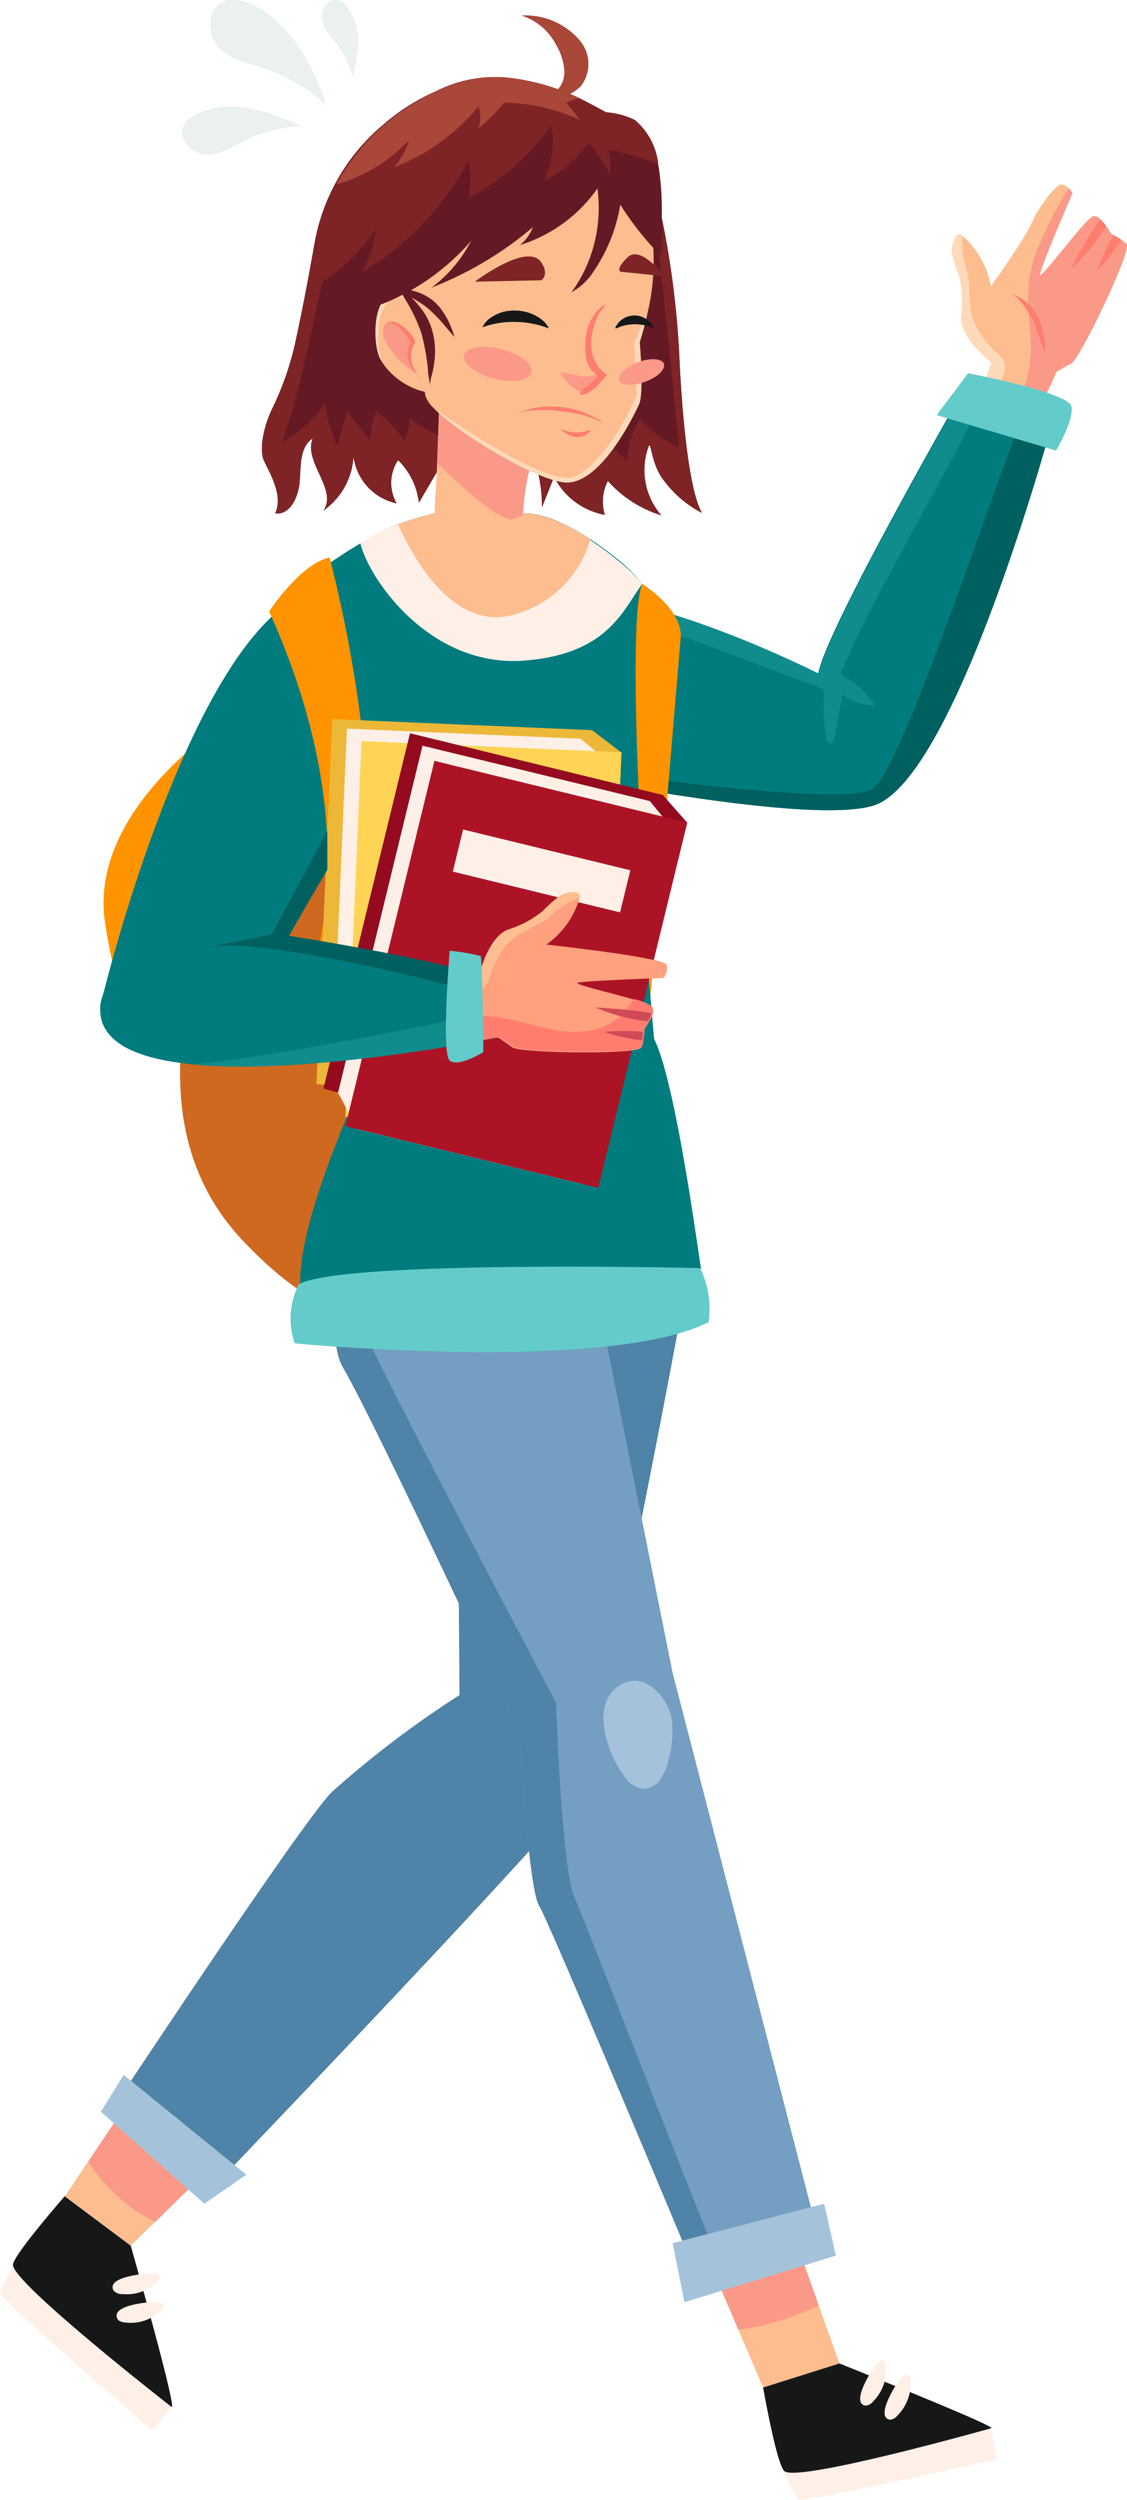 <svg xmlns="http://www.w3.org/2000/svg" viewBox="0 0 87.14 193.19"><defs><style>.cls-1{fill:#fdbd8e;}.cls-2{fill:#fb9988;}.cls-3{fill:#fd7d6f;}.cls-4{fill:#ffdaba;}.cls-5{fill:#007c7e;}.cls-6{fill:#006060;}.cls-7{fill:#118c8c;}.cls-8{fill:#fff0e7;}.cls-9{fill:#161818;}.cls-10{fill:#4f83a7;}.cls-11{fill:#749ec2;}.cls-12{fill:#a4c3db;}.cls-13{fill:#ff9300;}.cls-14{fill:#cf691f;}.cls-15{fill:#63ccca;}.cls-16{fill:#651924;}.cls-17{fill:#7e2426;}.cls-18{fill:#a94739;}.cls-19{fill:#edb838;}.cls-20{fill:#ffd455;}.cls-21{fill:#940b20;}.cls-22{fill:#ac1426;}.cls-23{fill:#ffa07f;}.cls-24{fill:#ff7d6f;}.cls-25{fill:#cf4a57;}.cls-26{fill:#ffbf90;}.cls-27{fill:#ebf1ed;}</style></defs><title>SchoolGirl2_1</title><g id="Layer_2" data-name="Layer 2"><g id="OBJECTS"><path class="cls-1" d="M87.11,18.85c.45.41-3.47,8.62-4.24,9.21l-1.17.66-1.86,4.09a6.63,6.63,0,0,1-1.68-.51,5.51,5.51,0,0,1-1.51-1,4.31,4.31,0,0,1-.72-.85,13.78,13.78,0,0,1,.75-2.42s-2.5-1.92-2.37-3.65a8,8,0,0,0-.15-3.05,14.54,14.54,0,0,1-.5-1.54,1.89,1.89,0,0,1,.28-1.54.42.42,0,0,1,.15-.11.37.37,0,0,1,.36.11l0,0a6.68,6.68,0,0,1,2.16,3.88S79.57,18.07,80,16.7c0,0,1.6-2.64,2.15-2.44a1.13,1.13,0,0,1,.48.3,1.3,1.3,0,0,1,.28.37s-2.6,6-2.51,6.32S84,16.79,84.55,16.7a.69.69,0,0,1,.51.24,3,3,0,0,1,.46.53,6.34,6.34,0,0,1,.41.6l.18.1.59.36Z"/><path class="cls-2" d="M87.11,18.85c.45.41-3.47,8.62-4.24,9.21l-1.17.66-1.86,4.09a6.63,6.63,0,0,1-1.68-.51A10.78,10.78,0,0,0,79.71,27c0-1.79-.36-3.58-.14-5.35a11.73,11.73,0,0,1,1-3.21,28.5,28.5,0,0,1,1.6-3.17,7.8,7.8,0,0,1,.48-.71,1.3,1.3,0,0,1,.28.37s-2.6,6-2.51,6.32S84,16.79,84.55,16.7a.69.69,0,0,1,.51.24,3,3,0,0,1,.46.53,6.34,6.34,0,0,1,.41.6l.18.1.59.36Z"/><path class="cls-3" d="M85.52,17.47l-.27.44A14.33,14.33,0,0,1,83.61,20a10.33,10.33,0,0,1-.79.76s.2-.41.51-1,.78-1.38,1.33-2.23l.4-.59A3,3,0,0,1,85.52,17.47Z"/><path class="cls-3" d="M86.7,18.53a15.17,15.17,0,0,1-1.87,2.41,16.2,16.2,0,0,1,1.28-2.77Z"/><path class="cls-4" d="M74.45,18.28a1.91,1.91,0,0,0-.06.33,8.43,8.43,0,0,0,.45,2.65c.23,1.23,0,2.53.48,3.69a8.42,8.42,0,0,0,1.9,2.48,1.59,1.59,0,0,1,.49.82,1.63,1.63,0,0,1-.16.78c-.29.76-.63,1.53-.9,2.3a4.31,4.31,0,0,1-.72-.85,13.78,13.78,0,0,1,.75-2.42s-2.5-1.92-2.37-3.65a8,8,0,0,0-.15-3.05,14.54,14.54,0,0,1-.5-1.54,1.89,1.89,0,0,1,.28-1.54.42.42,0,0,1,.15-.11A.37.37,0,0,1,74.45,18.28Z"/><path class="cls-3" d="M78.09,22.69a3.34,3.34,0,0,1,2.13,1.78,5.76,5.76,0,0,1,.59,2.79A21.5,21.5,0,0,1,80,25C79.67,24.38,78.83,22.86,78.09,22.69Z"/><path class="cls-5" d="M79.51,31l-3.26-1-1.4-.49s-11,19.11-11.58,22.52c0,0-5.17-1.93-9.88-3.21,0,0-3.19-.77-6.11-1.39L47.41,60l.62.74c7.88,1.37,16.33,2.46,19.47,1.53C74,60.34,81.62,31.75,81.62,31.75Z"/><path class="cls-6" d="M79.51,31c-2.85,7-9.68,28.25-12,29.93C66,62,56.31,61,47.4,59.81V60l.62.74c7.88,1.37,16.33,2.46,19.47,1.53C74,60.34,81.62,31.75,81.62,31.75Z"/><path class="cls-7" d="M65,52.13c1.85-5,9.25-17.2,11.3-22.09l-1.4-.49s-11,19.11-11.58,22.52c0,0-8.82-4.49-16-5.76l0,1.42a44.38,44.38,0,0,1,7,2l9.38,3.54c0,.3,0,.6,0,.79a12.79,12.79,0,0,0,.2,3c0,.17.1.38.27.39s.3-.23.34-.42c.22-1.13.43-2.25.65-3.37a3.69,3.69,0,0,0,2.46.85A6.65,6.65,0,0,0,65,52.13Z"/><path class="cls-8" d="M8.48,177.34l-7-3A15.4,15.4,0,0,0,0,177.21c0,.48,11.76,10.61,11.76,10.61L13.31,186Z"/><path class="cls-9" d="M10.11,173.55,5,169.73c-1.49,1.73-3.92,4.63-4,5.28-.1,1.38,12.26,11,12.26,11C13.66,186.28,11.32,177.83,10.11,173.55Z"/><path class="cls-8" d="M8.77,177a.81.81,0,0,0,.7.29,3.3,3.3,0,0,0,2.73-1,.52.52,0,0,0,.11-.19.33.33,0,0,0-.17-.33.77.77,0,0,0-.39-.09C11.26,175.7,8.22,175.94,8.77,177Z"/><path class="cls-8" d="M9.08,179.2c.12.23.43.28.7.3a3.34,3.34,0,0,0,2.73-1,.34.34,0,0,0,.11-.18.32.32,0,0,0-.17-.34,1,1,0,0,0-.39-.09C11.57,177.89,8.53,178.14,9.08,179.2Z"/><path class="cls-8" d="M60.36,190.23a15.56,15.56,0,0,0,1.33,2.94c.38.28,15.4-3.12,15.4-3.12l-.48-2.39L67,186.35Z"/><path class="cls-9" d="M64.9,182.65,59,184.51c.41,2.26,1.16,6,1.64,6.46,1,.92,16-3.31,16-3.31C77.08,187.57,68.88,184.25,64.9,182.65Z"/><path class="cls-8" d="M66.91,185.91c.26,0,.49-.17.66-.38a3.51,3.51,0,0,0,.93-2.81.43.43,0,0,0-.07-.2.32.32,0,0,0-.37-.07,1,1,0,0,0-.31.27C67.43,183.1,65.75,185.72,66.91,185.91Z"/><path class="cls-8" d="M68.8,187c.25,0,.48-.17.66-.39a3.51,3.51,0,0,0,.93-2.8.6.6,0,0,0-.08-.2.3.3,0,0,0-.36-.07,1,1,0,0,0-.31.27C69.31,184.18,67.64,186.8,68.8,187Z"/><path class="cls-10" d="M51.7,85.92l-13.06-1.7-3.46.28L35.53,131a77.18,77.18,0,0,0-9.87,7.49c-1.69,1.63-11.35,16-17,24.53l7.51,6.34c9.36-9.77,28-29.38,28.88-31.21.74-1.57,4.93-22.13,7.73-37.28C53.34,96.54,52.36,89.69,51.7,85.92Z"/><path class="cls-11" d="M52,129.25,42.87,83.68H28.44c-1.14,5.15-3.88,18.69-1.92,22,2.42,4.1,13.66,28.25,13.66,28.25s.67,12.06,1.51,13.35c.59.91,8.14,18.88,12.57,29.47l9.46-2.23Z"/><path class="cls-10" d="M44.42,146.66c-1-2.16-1.43-15.07-1.43-15.07s-13.4-25.35-14.39-27.83c-.69-1.74.65-13.29,1.52-20.08H28.44c-1.14,5.15-3.88,18.69-1.92,22,2.42,4.1,13.66,28.25,13.66,28.25s.67,12.06,1.51,13.35c.59.91,8.14,18.88,12.57,29.47l1.9-.45C51.77,165.45,45.1,148.07,44.42,146.66Z"/><path class="cls-12" d="M48.18,137.14a2.2,2.2,0,0,0,1.53,1.11,1.65,1.65,0,0,0,1.36-.74,4.46,4.46,0,0,0,.62-1.51,8.18,8.18,0,0,0,.27-3c-.27-2-2.43-4.15-4.33-2.54S47,135.47,48.18,137.14Z"/><polygon class="cls-1" points="59 184.51 55.42 176.14 61.86 174.11 64.9 182.65 59 184.51"/><path class="cls-2" d="M55.42,176.14l1.67,3.9a19.65,19.65,0,0,0,6.21-1.87l-1.44-4.06Z"/><polygon class="cls-1" points="5.02 169.73 9.28 163.38 15.07 168.67 10.11 173.55 5.02 169.73"/><path class="cls-2" d="M9.28,163.38l-2.46,3.67A13,13,0,0,0,12,171.73l3.11-3.06Z"/><polygon class="cls-12" points="9.56 160.35 7.8 163.2 15.8 170.31 19.05 168.07 9.56 160.35"/><polygon class="cls-12" points="52.01 173.36 63.72 170.31 64.63 174.32 52.92 177.92 52.01 173.36"/><path class="cls-13" d="M20.81,53.56S6.62,61.14,8.12,71.29s5.07,10.17,5.07,10.17L20.81,73l6.28-14.69Z"/><path class="cls-14" d="M24.94,55S5.05,81.27,18.72,95.82,38,94.26,38,94.26L35.82,66.18Z"/><path class="cls-5" d="M50.58,80.3S49,63.61,49.92,61.85c2.68-5.2,3.19-12.22-.27-16.72a10.42,10.42,0,0,0-1.52-1.6,26.6,26.6,0,0,0-2.49-1.86,14.9,14.9,0,0,0-3-1.58,7.94,7.94,0,0,0-.81-.25h0a4.94,4.94,0,0,0-1.24-.18H33.62s-.87.2-2,.56c-.27.08-.57.18-.87.29h0A20.79,20.79,0,0,0,27.86,42c-.44.26-.88.53-1.3.8h0l-.12.08,0,0-.37.25h0a6.09,6.09,0,0,0-1.66,1.47,12.25,12.25,0,0,0-.68,2.65,23.06,23.06,0,0,0,.11,8c.38,2,.84,4.18,1.32,6.44,1.79,8.37,3.93,17.58,3.88,19.66,0,0-6,12.25-5.83,17.92,0,0,24.84,4.15,31-1.23C54.14,98,52.31,83.71,50.58,80.3Z"/><path class="cls-15" d="M23.1,99.26a5.82,5.82,0,0,0-.31,4.56s24.16,2.31,32-1.64A7.39,7.39,0,0,0,54.14,98S26.4,97.35,23.1,99.26Z"/><path class="cls-6" d="M47.27,62.78l-.7,0-1.88-.12a19.14,19.14,0,0,0-5.9.39l-1.68.47a15.4,15.4,0,0,1-1.66.35,12.39,12.39,0,0,1-2.87.09,4.46,4.46,0,0,1-1.12-.21,2.41,2.41,0,0,1-.77-.39,1.72,1.72,0,0,1-.36-.39l-.09-.15.13.11a1.64,1.64,0,0,0,.43.24,3.56,3.56,0,0,0,1.76.1,22.71,22.71,0,0,0,2.65-.54c.49-.14,1-.29,1.52-.48s1.09-.38,1.7-.54A10.11,10.11,0,0,1,42,61.4a16.33,16.33,0,0,1,2.81.54c.77.22,1.38.44,1.81.59S47.27,62.78,47.27,62.78Z"/><path class="cls-8" d="M49.65,45.13c-1.52,2.09-2.69,5.41-9.08,5.92-7.4.58-12.12-6.44-12.71-9.09a20.79,20.79,0,0,1,2.86-1.43h0c.3-.11.6-.21.87-.29,1.13-.36,2-.56,2-.56h6.93a4.94,4.94,0,0,1,1.24.18h0a7.94,7.94,0,0,1,.81.25,14.9,14.9,0,0,1,3,1.58,26.6,26.6,0,0,1,2.49,1.86A10.42,10.42,0,0,1,49.65,45.13Z"/><path class="cls-16" d="M50.14,34.53a5.31,5.31,0,0,0,1,5.3A9.22,9.22,0,0,1,47,37.17a3.46,3.46,0,0,0-.23,2.62,5.53,5.53,0,0,1-3.93-2.93l-.94,2.36a10.72,10.72,0,0,0-.62-3.76l-.12-.34a6.45,6.45,0,0,0-.58.31A5.14,5.14,0,0,0,38.25,39a4.92,4.92,0,0,1-3.86-3.56l-2,3.41a5.5,5.5,0,0,0-1.61-3.29,3.17,3.17,0,0,0-.11,3.34,4.25,4.25,0,0,1-3.34-3.65A5.43,5.43,0,0,1,25,39.46c1.15-1.6-1.57-3.77-.82-5.58-1,.66-.92,2.09-1,3.27s-.72,2.69-1.9,2.52c.57-1.28-.21-2.72-.84-4-.45-.88-.05-2.72.59-4.05a23.4,23.4,0,0,0,1.77-5c.24-1.11.53-2.48.85-4.15.21-1.11.44-2.34.68-3.72a15.48,15.48,0,0,1,5.17-9,16,16,0,0,1,4-2.61h0c4.37,0,8.94,1.87,12.84,3.84.5.25,1,.51,1.48.8a6.8,6.8,0,0,1,1.4,1.1,6,6,0,0,1,1.12,1.71A12.36,12.36,0,0,1,51.2,17c.06.28.11.56.17.84a69.81,69.81,0,0,1,1.17,10c.11,2.34.55,9.78,1.74,11.8a8.6,8.6,0,0,1-3.2-2.86C50.3,35.5,50.34,34,50.14,34.53Z"/><path class="cls-17" d="M39.56,35.26a8.51,8.51,0,0,0,1,.17A5.14,5.14,0,0,0,38.25,39a4.92,4.92,0,0,1-3.86-3.56l-2,3.41a5.5,5.5,0,0,0-1.61-3.29,3.17,3.17,0,0,0-.11,3.34,4.25,4.25,0,0,1-3.34-3.65A5.43,5.43,0,0,1,25,39.46c1.15-1.6-1.57-3.77-.82-5.58-1,.66-.92,2.09-1,3.27s-.72,2.69-1.9,2.52c.57-1.28-.21-2.72-.84-4-.45-.88-.05-2.72.59-4.05a23.4,23.4,0,0,0,1.77-5c.24-1.11.53-2.48.85-4.15.21-1.11.44-2.34.68-3.72a15.48,15.48,0,0,1,5.17-9c-.35.75-1,1.57-1.24,2a30.49,30.49,0,0,0-1.6,3.82c-.53,1.5-1,3-1.35,4.57-1.16,4.68-1.88,9.49-3.49,14a9.11,9.11,0,0,0,3.32-3,9.6,9.6,0,0,0,.95,3.28c.25-.87.49-1.74.73-2.62.61.75,1.22,1.49,1.82,2.24a6.06,6.06,0,0,1,.47-2.27,9.72,9.72,0,0,1,2.16,2.32,4.27,4.27,0,0,0,.38-1.79C34,34.08,36.8,34.69,39.56,35.26Z"/><path class="cls-17" d="M50.14,34.53a5.31,5.31,0,0,0,1,5.3A9.22,9.22,0,0,1,47,37.17a3.46,3.46,0,0,0-.23,2.62,5.53,5.53,0,0,1-3.93-2.93l-.94,2.36a10.72,10.72,0,0,0-.62-3.76,3.21,3.21,0,0,0,.62-.1,1.71,1.71,0,0,0,1.32-1.71l1.35,2c.55-.88,1.09-1.77,1.64-2.66a9.13,9.13,0,0,0,2.3,2.61,5.82,5.82,0,0,1,1-3.23,7.66,7.66,0,0,0,3,2.21q-1-10-2.09-20A12.36,12.36,0,0,1,51.2,17c.06.28.11.56.17.84a69.81,69.81,0,0,1,1.17,10c.11,2.34.55,9.78,1.74,11.8a8.6,8.6,0,0,1-3.2-2.86C50.3,35.5,50.34,34,50.14,34.53Z"/><path class="cls-1" d="M45.64,41.67A8.36,8.36,0,0,1,40,47.42c-4.94,1.66-8.19-4.57-9.22-6.91,1.51-.53,2.86-.84,2.86-.84h6.94a5.15,5.15,0,0,1,1.23.17h0c.25.07.52.15.82.26A14.4,14.4,0,0,1,45.64,41.67Z"/><path class="cls-1" d="M39.71,46.47l-6.1-6.8c0-1,.1-1.39.19-3.89.1-2.78.2-5.38.2-5.38l7.84,3.1a18.54,18.54,0,0,0-1.4,6.32A50.32,50.32,0,0,1,39.71,46.47Z"/><path class="cls-2" d="M41.84,33.5a18.54,18.54,0,0,0-1.4,6.32c-.25.11-.49.2-.72.28-.91.32-3.83-2.28-5.92-4.32.1-2.78.2-5.38.2-5.38Z"/><path class="cls-1" d="M50.07,24.18c-.16.72-.36,1.48-.61,2.28,0,0,.35,3.93-.06,4.81s-3.06,6.37-5.83,6c-2.32-.28-8-3.68-10-5.7a2.29,2.29,0,0,1-.68-1c-.27-1.56-1.2-8.43-1.29-9C31.41,20,30.75,8.22,45,11.51a6.86,6.86,0,0,1,5.18,5.15A17.25,17.25,0,0,1,50.07,24.18Z"/><path class="cls-4" d="M49.46,26.46s.35,3.93-.06,4.81-3.06,6.37-5.83,6c-2.32-.28-8-3.68-10-5.7,2.42,1.68,8.85,5.95,10.73,5.29,2.34-.81,5-6,4.93-6.49s-.2-3.87-.2-3.87.47-1.06,1-2.35C49.91,24.9,49.71,25.66,49.46,26.46Z"/><path class="cls-4" d="M33.57,30.4a5.52,5.52,0,0,1-3.8-2.1,4.47,4.47,0,0,1-.37-.56c-.52-.93-.66-4.15.65-4.9.93-.52,1.6.24,1.92.74h0a2.44,2.44,0,0,1,.21.38Z"/><path class="cls-1" d="M33.57,30.4a5.52,5.52,0,0,1-3.8-2.1,2.43,2.43,0,0,1-.15-.26c-.52-.93-.66-4.14.65-4.89a1.27,1.27,0,0,1,1.7.43h0a2.44,2.44,0,0,1,.21.38Z"/><path class="cls-2" d="M29.64,25.4a1.3,1.3,0,0,0,.06.78,6.4,6.4,0,0,0,2.47,2.67,2.68,2.68,0,0,1-.36-1.69c0-.2.06-.4.07-.6C31.88,25.75,30,23.88,29.64,25.4Z"/><path class="cls-3" d="M32.69,29.16l-.06,0-.17-.1a2.22,2.22,0,0,1-.5-.46,2,2,0,0,1-.42-.85,1.77,1.77,0,0,1,.13-1.14l.07-.14,0,0s0,0,0,0h0v0l0-.06-.07-.12c-.1-.15-.2-.3-.31-.44a4.29,4.29,0,0,0-.33-.38,3.06,3.06,0,0,0-.33-.31.67.67,0,0,0-.34-.14.49.49,0,0,0-.28,0,.31.31,0,0,0-.13.12.18.18,0,0,0,0,.05.09.09,0,0,1,0-.06.24.24,0,0,1,.11-.14.55.55,0,0,1,.32-.1.79.79,0,0,1,.44.12,2.78,2.78,0,0,1,.41.29,4.43,4.43,0,0,1,.39.37,3.38,3.38,0,0,1,.37.46l.08.12,0,.07,0,.09,0,.06,0,.07-.06.09-.06.12a1.93,1.93,0,0,0-.17,1,2.16,2.16,0,0,0,.28.81,1.81,1.81,0,0,0,.39.5.64.64,0,0,0,.13.12Z"/><path class="cls-17" d="M51.37,21.35s-1.83-2.44-2.84-1.47S48,21,48,21Z"/><path class="cls-17" d="M36.72,21.77s4.07-3.11,5.14-1.48c.63.94,0,1.37,0,1.37Z"/><path class="cls-9" d="M37.3,25.29l.22-.07a4.75,4.75,0,0,1,.57-.16,7.14,7.14,0,0,1,1.77-.18,7.5,7.5,0,0,1,1.77.24,5.54,5.54,0,0,1,.59.18l.22.08a.65.65,0,0,0-.1-.18,2,2,0,0,0-.39-.45A3.39,3.39,0,0,0,39.83,24a3.1,3.1,0,0,0-2.08.7,1.92,1.92,0,0,0-.36.43A1.11,1.11,0,0,0,37.3,25.29Z"/><path class="cls-9" d="M50.6,25.4l-.13-.06-.34-.13a3.61,3.61,0,0,0-2.06,0l-.34.13-.13.06a.75.75,0,0,1,0-.14,2.57,2.57,0,0,1,.23-.33,1.64,1.64,0,0,1,2.45,0,1.46,1.46,0,0,1,.22.34A.58.58,0,0,1,50.6,25.4Z"/><path class="cls-2" d="M44.22,29a2,2,0,0,0-.89-.24A3,3,0,0,0,45,30.31a.47.47,0,0,0,.17,0,.39.39,0,0,0,.2-.08,3.4,3.4,0,0,0,1-.9.67.67,0,0,0,.13-.25c.07-.3-.13-.23-.31-.16a2.87,2.87,0,0,1-1.94,0Z"/><path class="cls-3" d="M45,30.14c.18-.17.39-.3.58-.46a4.84,4.84,0,0,0,.63-.65c-1-.67-1-1.69-.92-2.84a3.51,3.51,0,0,1,.42-1.49A4,4,0,0,1,46.2,24c.1-.1.2-.2.31-.29a1.06,1.06,0,0,1,.33-.18,1.59,1.59,0,0,0-.15.21c-.14.19-.29.36-.41.56A5.2,5.2,0,0,0,46,25a4.3,4.3,0,0,0-.29,1.37,3.45,3.45,0,0,0,.22,1.35,2.65,2.65,0,0,0,1,1.26l-.73.83a3.39,3.39,0,0,1-.56.44,1.2,1.2,0,0,1-.65.26.37.37,0,0,1-.21-.06l.11-.09s0,0,.05-.05A.8.8,0,0,1,45,30.14Z"/><path class="cls-3" d="M43.33,33.13a2.84,2.84,0,0,0,2.37.07,1.25,1.25,0,0,1-1.09.59A2,2,0,0,1,43.33,33.13Z"/><path class="cls-3" d="M46.75,32.74a7.12,7.12,0,0,0-6.55-.9,10.44,10.44,0,0,1,3.57,0A8.24,8.24,0,0,1,46.75,32.74Z"/><path class="cls-2" d="M47.89,29.39c.15.42,1,.47,2,.11s1.6-1,1.44-1.4-1.05-.46-2-.11S47.73,29,47.89,29.39Z"/><path class="cls-2" d="M35.89,27.45c-.17.63.87,1.44,2.31,1.81s2.73.17,2.9-.46-.87-1.44-2.31-1.81S36.05,26.82,35.89,27.45Z"/><path class="cls-16" d="M51.21,17.43c0,.13,0,.26,0,.4l-.06,1.08c0,.13-.14.82,0,.91a23.2,23.2,0,0,1-4.18-5.74,3.9,3.9,0,0,1-.35-1.42,9.8,9.8,0,0,1-1.87,2.77,10.4,10.4,0,0,1-1.38,1.1,12.28,12.28,0,0,0-1.43.8,5.3,5.3,0,0,0,1.64-2.77c-1.91,2.77-4.94,4.56-8.06,5.82A5.59,5.59,0,0,0,36.93,18a17.65,17.65,0,0,1-7.46,5.53,6,6,0,0,1-1-1.69c-.11-.26-.22-.55-.32-.87a.19.19,0,0,1,0-.07,9,9,0,0,1-.33-1.55A14.19,14.19,0,0,1,29,12a9.64,9.64,0,0,1,4.52-4.85h0A10.16,10.16,0,0,1,39.23,6a17.34,17.34,0,0,1,5.36,1.49c.5.22,2.28,1.19,2.28,1.19a6,6,0,0,1,2.21.59,5.17,5.17,0,0,1,1.82,3.49c.05.24.08.48.11.72a22,22,0,0,1,.16,2.81c0,.24,0,.48,0,.71S51.21,17.3,51.21,17.43Z"/><path class="cls-16" d="M35.07,25.8c-.06-.16-.13-.38-.25-.65a5.43,5.43,0,0,0-.48-.91,4,4,0,0,0-.85-1,4.1,4.1,0,0,0-1.14-.64,5.28,5.28,0,0,0-1-.25l-.34,0-.22-.16.09.14H30.4l.63.3.38.63a12.43,12.43,0,0,1,1.18,2.52,17.55,17.55,0,0,1,.5,2.76c0,.38.08.68.11.89s0,.33,0,.33l.09-.32c0-.21.13-.51.2-.88a8.29,8.29,0,0,0,.15-1.35,5.87,5.87,0,0,0-.23-1.7A5.12,5.12,0,0,0,32.68,24a7,7,0,0,0-.87-1,7.61,7.61,0,0,1,1.24.8,11.5,11.5,0,0,1,1.48,1.54l.44.51.17.19Z"/><path class="cls-16" d="M33.36,22.23a27.58,27.58,0,0,0,7.84-4.67,3.26,3.26,0,0,1-1,1.38,11.46,11.46,0,0,0,6.12-4.56,4.81,4.81,0,0,0,.94-2.45,1,1,0,0,0-.06-.42,1,1,0,0,0-.57-.5,4.5,4.5,0,0,0-3-.14,10.28,10.28,0,0,0-2.79,1.35,11,11,0,0,0-2.13,1.64c-1.21,1.25-1.38,2.63-2,4.15A10.45,10.45,0,0,1,33.36,22.23Z"/><path class="cls-16" d="M44.18,22.59A4.68,4.68,0,0,0,45.88,21,12.81,12.81,0,0,0,48,15.57a5.34,5.34,0,0,0-.38-3.31c-.31-.55-1.47-1.49-2-.57-.29.56.39,1.83.5,2.42a11.15,11.15,0,0,1-.44,5.61A10.61,10.61,0,0,1,44.18,22.59Z"/><path class="cls-17" d="M47.89,11.74l-.84-.18a7.06,7.06,0,0,1,.11,2,9.61,9.61,0,0,0-1.66-2.51A9.7,9.7,0,0,1,42.05,14a7,7,0,0,0,.57-4.31,18.1,18.1,0,0,1-6.4,5.61,7.6,7.6,0,0,0,0-2.89,22,22,0,0,1-8.07,8.52A.33.33,0,0,1,28,21l.08-.13a8.73,8.73,0,0,0,1-3.2,14.89,14.89,0,0,1-5.33,4.81c.21-1.11.44-2.34.68-3.72A15.32,15.32,0,0,1,26,14.25a16.91,16.91,0,0,1,7.6-7.14h0A10.16,10.16,0,0,1,39.23,6a17.34,17.34,0,0,1,5.36,1.49l.18.09c.66.32,2.1,1.1,2.1,1.1a6,6,0,0,1,2.21.59,5.17,5.17,0,0,1,1.82,3.49A15.78,15.78,0,0,0,47.89,11.74Z"/><path class="cls-18" d="M44.87,9.28A14.59,14.59,0,0,0,39,7.93a16.75,16.75,0,0,1-2,2,2.85,2.85,0,0,0,0-1.71,15.93,15.93,0,0,1-6.5,4.7,6.43,6.43,0,0,0,1.13-2.09A12.25,12.25,0,0,1,26,14.25a16.91,16.91,0,0,1,7.6-7.14h0A10.16,10.16,0,0,1,39.23,6a17.34,17.34,0,0,1,5.36,1.49l.18.09c-.32.1-.65.21-1,.33C44.16,8.39,44.51,8.84,44.87,9.28Z"/><path class="cls-18" d="M43.63,5.44a4.42,4.42,0,0,0-.65-2,4.54,4.54,0,0,0-2.67-2.24,5.49,5.49,0,0,1,4.62,2.05,2.82,2.82,0,0,1,0,3.39,3.31,3.31,0,0,1-.8.59,4.08,4.08,0,0,1-1.72.51C43,7,43.68,6.61,43.63,5.44Z"/><path class="cls-5" d="M8,76.77s6.05-24.8,14.5-30.3c0,0,5.24,14.26,4.58,16.68s-6.77,12.7-6.77,12.7Z"/><path class="cls-13" d="M20.81,47.25s2.42-3.7,4.67-4.16c0,0,9.25,33.67-4.67,39.38C20.81,82.47,31,69.86,20.81,47.25Z"/><path class="cls-13" d="M49.65,45.13s2.88,1.73,3,3.94L50.3,77S48.21,48.82,49.65,45.13Z"/><polygon class="cls-19" points="24.47 83.78 25.64 83.88 26.75 85.26 46.8 87.19 46.98 82.97 48.05 58.16 45.78 56.43 25.69 55.57 24.47 83.78"/><polygon class="cls-8" points="25.64 83.88 26.3 84.71 27.63 86.36 45.7 87.14 45.88 83.09 46.92 58.77 44.89 57.09 26.82 56.31 25.64 83.88"/><rect class="cls-20" x="22.85" y="62.18" width="29.06" height="20.12" transform="translate(-36.4 106.47) rotate(-87.54)"/><rect class="cls-8" x="36.05" y="57.36" width="3.35" height="13.31" transform="translate(-27.85 98.96) rotate(-87.54)"/><polygon class="cls-21" points="25.01 84.12 26.14 84.44 26.96 86.01 46.25 91.8 47.25 87.71 53.13 63.57 51.25 61.44 31.7 56.67 25.01 84.12"/><polygon class="cls-8" points="26.14 84.44 26.63 85.38 27.61 87.26 45.19 91.54 46.14 87.61 51.91 63.95 50.25 61.91 32.67 57.63 26.14 84.44"/><rect class="cls-22" x="25.39" y="65.25" width="29.06" height="20.12" transform="translate(-42.7 96.25) rotate(-76.3)"/><rect class="cls-8" x="40.19" y="60.66" width="3.35" height="13.31" transform="translate(-33.44 92.04) rotate(-76.3)"/><path class="cls-5" d="M38.8,75.91l-.29,4.27-2,.38c-4.29.76-14.55,2.38-21.58,1.7-4.25-.41-7.32-1.65-7.18-4.43,0,0,0-2.22,3-4.3h0a13.26,13.26,0,0,1,1.95-1.12c3.87-1.83,18.09,1.46,23.76,2.89h0Z"/><path class="cls-7" d="M36.52,80.56c-4.29.76-14.55,2.38-21.58,1.7,7.88-.8,21.5-3.74,21.5-3.74Z"/><path class="cls-23" d="M51.55,74.58C51.49,74,42.24,73,42.24,73a6.61,6.61,0,0,0,2.55-3.52v0a.37.37,0,0,0,0-.37.3.3,0,0,0-.16-.08,1.86,1.86,0,0,0-1.49.39A12.89,12.89,0,0,0,42,70.43a8.12,8.12,0,0,1-2.65,1.4c-1.6.6-2.27,3.61-2.27,3.61l-.59,0V80.2l2.07,0,1.08.76c.84.45,9.76.54,9.93,0a4.05,4.05,0,0,0,.12-.5c0-.26.06-.51.08-.67a1.57,1.57,0,0,1,0-.2,6.34,6.34,0,0,0,.37-.61,3.47,3.47,0,0,0,.28-.63.69.69,0,0,0,0-.55,4,4,0,0,0-1.33-.53c-1.76-.52-4.6-1.16-4.44-1.31s6.65-.38,6.65-.38a1.37,1.37,0,0,0,.22-.4A1.34,1.34,0,0,0,51.55,74.58Z"/><path class="cls-24" d="M50.38,77.75a4,4,0,0,0-1.33-.53c-.38.39-.68.92-1,1.25a5.21,5.21,0,0,1-2,1.09,7.89,7.89,0,0,1-3.77-.09c-1.24-.27-2.46-.66-3.72-.84a13.8,13.8,0,0,0-2-.11l.07,2,2-.38,1.08.76c.84.45,9.76.54,9.93,0a4.05,4.05,0,0,0,.12-.5c0-.26.06-.51.08-.67a1.57,1.57,0,0,1,0-.2,6.34,6.34,0,0,0,.37-.61,3.47,3.47,0,0,0,.28-.63A.69.69,0,0,0,50.38,77.75Z"/><path class="cls-25" d="M50.1,78.93l-.51-.06a14.43,14.43,0,0,1-2.51-.61c-.59-.2-.95-.36-1-.38s.45,0,1.07.05,1.56.12,2.54.26l.69.11A3.47,3.47,0,0,1,50.1,78.93Z"/><path class="cls-25" d="M49.64,80.41a15.13,15.13,0,0,1-2.92-.66,15.59,15.59,0,0,1,3,0C49.7,79.9,49.68,80.15,49.64,80.41Z"/><path class="cls-26" d="M44.75,69.05a.3.3,0,0,0-.16-.08,1.86,1.86,0,0,0-1.49.39,14.55,14.55,0,0,0-1.16,1.07,8,8,0,0,1-2.64,1.4c-1.6.6-2.27,3.61-2.27,3.61l-.59-.14v1.32h.08a1.61,1.61,0,0,0,.76-.18,1.54,1.54,0,0,0,.53-.78,8.41,8.41,0,0,1,1.42-2.72c.84-.88,2.09-1.23,3.08-1.94a8.27,8.27,0,0,1,2.17-1.5l.32-.08A.37.37,0,0,0,44.75,69.05Z"/><path class="cls-6" d="M36.52,76.62s-16.71-4.59-21-3.31L21,72.22l4.31-8,0,3-3,5.09s10.75,1.7,14.11,2.9Z"/><path class="cls-15" d="M34.77,73.48s-.66,7.92,0,8.48,2.6-.65,2.6-.65-.06-7.28-.21-7.43A15.87,15.87,0,0,0,34.77,73.48Z"/><path class="cls-27" d="M16.77,3.48c.8,1.06,2.23,1.34,3.49,1.75a12.86,12.86,0,0,1,5,2.95A19.37,19.37,0,0,0,23,3.47C21.94,2,20.24.27,18.31,0S15.68,2,16.77,3.48Z"/><path class="cls-27" d="M15.81,11.94c1.06.14,2-.53,3-1a10.57,10.57,0,0,1,4.5-1.18,15.59,15.59,0,0,0-4-1.38,6.09,6.09,0,0,0-4.63.74C13.42,10.08,14.36,11.75,15.81,11.94Z"/><path class="cls-27" d="M24.88,1.35a3.57,3.57,0,0,0,1,1.84A6.86,6.86,0,0,1,27.25,6a10.54,10.54,0,0,0,.43-2.79A4.16,4.16,0,0,0,26.62.27C25.81-.44,24.83.38,24.88,1.35Z"/><path class="cls-15" d="M72.42,32.08l2.43-3.23s7.81,1.47,8,2.57-1.2,3.4-1.2,3.4Z"/></g></g></svg>